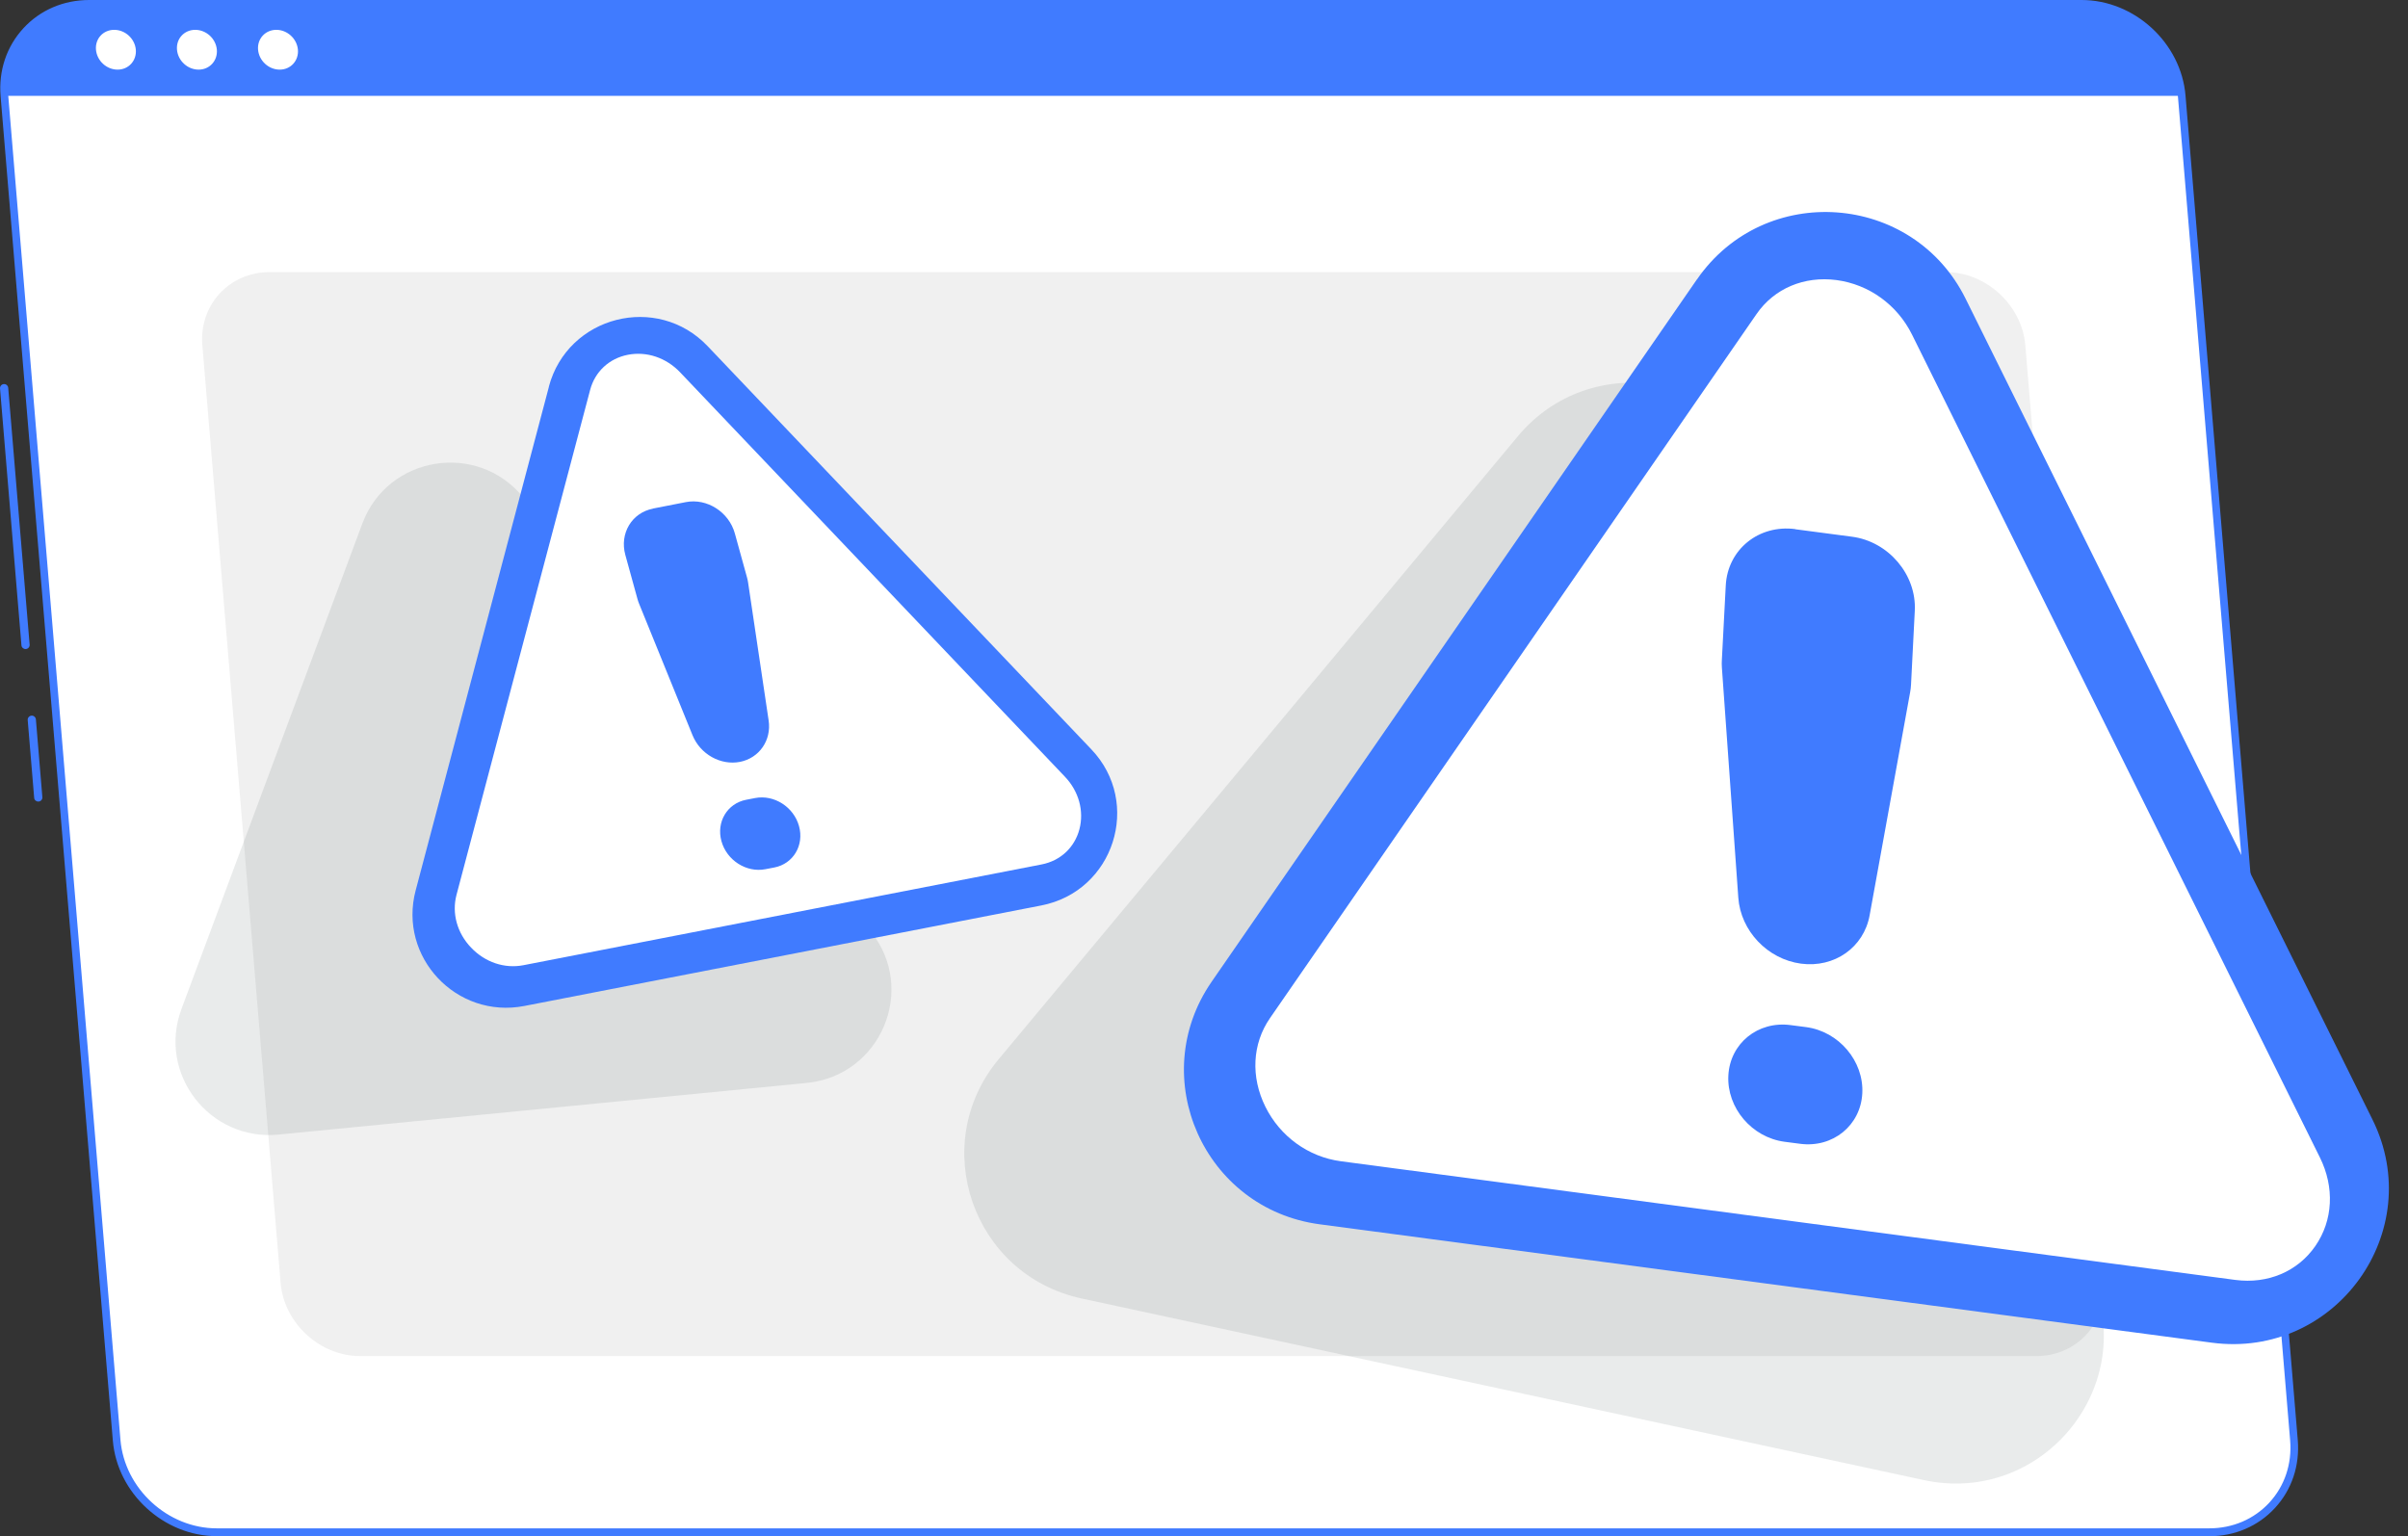 <svg width="105" height="67" viewBox="0 0 105 67" fill="none" xmlns="http://www.w3.org/2000/svg">
<rect x="0" y="0" width="105" height="67" fill="#333333" stroke="none"/>
<path d="M1.112 28.307C1.019 28.307 0.939 28.235 0.935 28.143L0.001 16.944C-0.008 16.847 0.064 16.759 0.165 16.751C0.257 16.742 0.35 16.814 0.358 16.914L1.292 28.114C1.301 28.21 1.229 28.298 1.128 28.307C1.124 28.307 1.12 28.307 1.112 28.307Z" fill="#407BFF"/>
<path d="M1.666 34.958C1.574 34.958 1.494 34.887 1.49 34.794L1.208 31.405C1.199 31.309 1.271 31.221 1.372 31.212C1.464 31.2 1.557 31.275 1.565 31.376L1.847 34.765C1.856 34.862 1.784 34.95 1.683 34.958C1.679 34.958 1.675 34.958 1.666 34.958Z" fill="#407BFF"/>
<path d="M96.332 66.825H9.453C7.236 66.825 5.271 65.017 5.085 62.806L0.192 4.179C0.007 1.968 1.669 0.16 3.886 0.16H90.765C92.982 0.16 94.947 1.968 95.133 4.179L100.026 62.806C100.211 65.017 98.549 66.825 96.332 66.825Z" fill="white"/>
<path d="M96.33 66.996H9.452C7.146 66.996 5.109 65.125 4.92 62.826L0.026 4.199C-0.066 3.079 0.287 2.026 1.023 1.229C1.756 0.436 2.774 0 3.889 0H90.768C93.073 0 95.11 1.871 95.299 4.174L100.193 62.801C100.286 63.921 99.932 64.974 99.196 65.771C98.464 66.564 97.445 67 96.33 67V66.996ZM3.889 0.331C2.866 0.331 1.937 0.73 1.268 1.451C0.598 2.177 0.274 3.142 0.359 4.165L5.252 62.793C5.429 64.924 7.314 66.656 9.452 66.656H96.33C97.353 66.656 98.283 66.258 98.952 65.536C99.621 64.81 99.945 63.846 99.861 62.822L94.967 4.195C94.79 2.064 92.905 0.331 90.768 0.331H3.889Z" fill="#407BFF"/>
<path d="M90.767 0.16H3.888C1.671 0.16 0.009 1.968 0.194 4.179H95.135C94.949 1.968 92.984 0.16 90.767 0.16Z" fill="#407BFF"/>
<path d="M5.923 2.169C5.961 2.647 5.607 3.037 5.128 3.037C4.648 3.037 4.227 2.651 4.185 2.169C4.143 1.687 4.501 1.301 4.98 1.301C5.46 1.301 5.881 1.687 5.923 2.169Z" fill="white"/>
<path d="M9.456 2.169C9.494 2.647 9.14 3.037 8.661 3.037C8.181 3.037 7.76 2.651 7.718 2.169C7.676 1.687 8.034 1.301 8.513 1.301C8.993 1.301 9.414 1.687 9.456 2.169Z" fill="white"/>
<path d="M12.991 2.169C13.029 2.647 12.676 3.037 12.196 3.037C11.716 3.037 11.295 2.651 11.253 2.169C11.211 1.691 11.569 1.301 12.049 1.301C12.528 1.301 12.949 1.687 12.991 2.169Z" fill="white"/>
<path d="M88.789 59.144H15.708C13.945 59.144 12.383 57.706 12.236 55.952L8.824 15.059C8.676 13.302 9.998 11.867 11.761 11.867H84.842C86.605 11.867 88.166 13.306 88.313 15.059L91.726 55.952C91.873 57.71 90.552 59.144 88.789 59.144Z" fill="#F0F0F0"/>
<path opacity="0.1" d="M66.189 19.022L43.547 46.194C40.441 49.923 42.406 55.603 47.161 56.631L83.883 64.55C88.953 65.645 93.19 60.645 91.263 55.842L77.184 20.75C75.362 16.207 69.328 15.259 66.189 19.022Z" fill="#263238"/>
<path opacity="0.1" d="M15.799 22.835L7.913 44.005C6.861 46.828 9.137 49.777 12.146 49.483L35.175 47.231C38.403 46.916 39.998 43.158 37.974 40.629L22.83 21.711C20.844 19.232 16.905 19.861 15.799 22.835Z" fill="#263238"/>
<path d="M73.998 12.179L52.833 42.816C49.951 46.99 52.505 52.724 57.542 53.395L96.447 58.559C101.846 59.276 105.864 53.693 103.449 48.823L85.709 13.027C83.407 8.383 76.944 7.918 73.998 12.184V12.179Z" fill="#407BFF"/>
<path d="M58.467 50.646C57.053 50.457 55.82 49.568 55.176 48.267C54.532 46.967 54.604 45.524 55.374 44.408L76.594 13.695C77.364 12.58 78.668 12.03 80.082 12.215C81.496 12.404 82.729 13.293 83.373 14.593L101.159 50.482C101.803 51.782 101.732 53.225 100.961 54.341C100.191 55.457 98.887 56.006 97.473 55.822L58.467 50.646Z" fill="white"/>
<path d="M78.276 23.081L80.755 23.408C82.349 23.617 83.574 25.065 83.494 26.633L83.33 29.855C83.326 29.972 83.309 30.09 83.288 30.207L81.525 39.918C81.272 41.319 79.989 42.221 78.533 42.028C77.073 41.835 75.899 40.597 75.798 39.146L75.082 29.112C75.074 28.995 75.074 28.882 75.082 28.764L75.251 25.539C75.331 23.966 76.69 22.867 78.285 23.076L78.276 23.081ZM78.078 44.708L78.756 44.796C80.182 44.985 81.276 46.277 81.205 47.682C81.133 49.087 79.917 50.073 78.491 49.884L77.813 49.796C76.387 49.607 75.293 48.315 75.364 46.91C75.436 45.505 76.652 44.519 78.078 44.708Z" fill="#407BFF"/>
<path d="M23.936 16.865L18.125 38.832C17.355 41.739 19.901 44.448 22.863 43.874L45.405 39.49C48.573 38.874 49.81 35.015 47.588 32.682L30.858 15.099C28.653 12.779 24.753 13.777 23.932 16.865H23.936Z" fill="#407BFF"/>
<path d="M22.822 42.096C22.001 42.255 21.151 41.97 20.541 41.328C19.931 40.691 19.695 39.831 19.905 39.03L25.733 17.004C25.944 16.207 26.562 15.633 27.378 15.473C28.199 15.314 29.049 15.599 29.659 16.241L46.431 33.87C47.042 34.508 47.277 35.368 47.067 36.169C46.856 36.966 46.238 37.541 45.422 37.7L22.822 42.096Z" fill="white"/>
<path d="M28.471 22.18L29.905 21.899C30.827 21.718 31.786 22.331 32.043 23.266L32.573 25.183C32.594 25.254 32.607 25.326 32.619 25.397L33.516 31.42C33.646 32.289 33.108 33.06 32.266 33.228C31.42 33.392 30.532 32.893 30.196 32.062L27.865 26.324C27.839 26.257 27.814 26.19 27.797 26.123L27.267 24.201C27.01 23.266 27.549 22.364 28.471 22.184V22.18ZM32.535 34.881L32.927 34.805C33.751 34.646 34.61 35.191 34.841 36.03C35.073 36.865 34.589 37.675 33.764 37.834L33.373 37.909C32.548 38.069 31.689 37.523 31.458 36.685C31.227 35.85 31.711 35.04 32.535 34.881Z" fill="#407BFF"/>
</svg>
